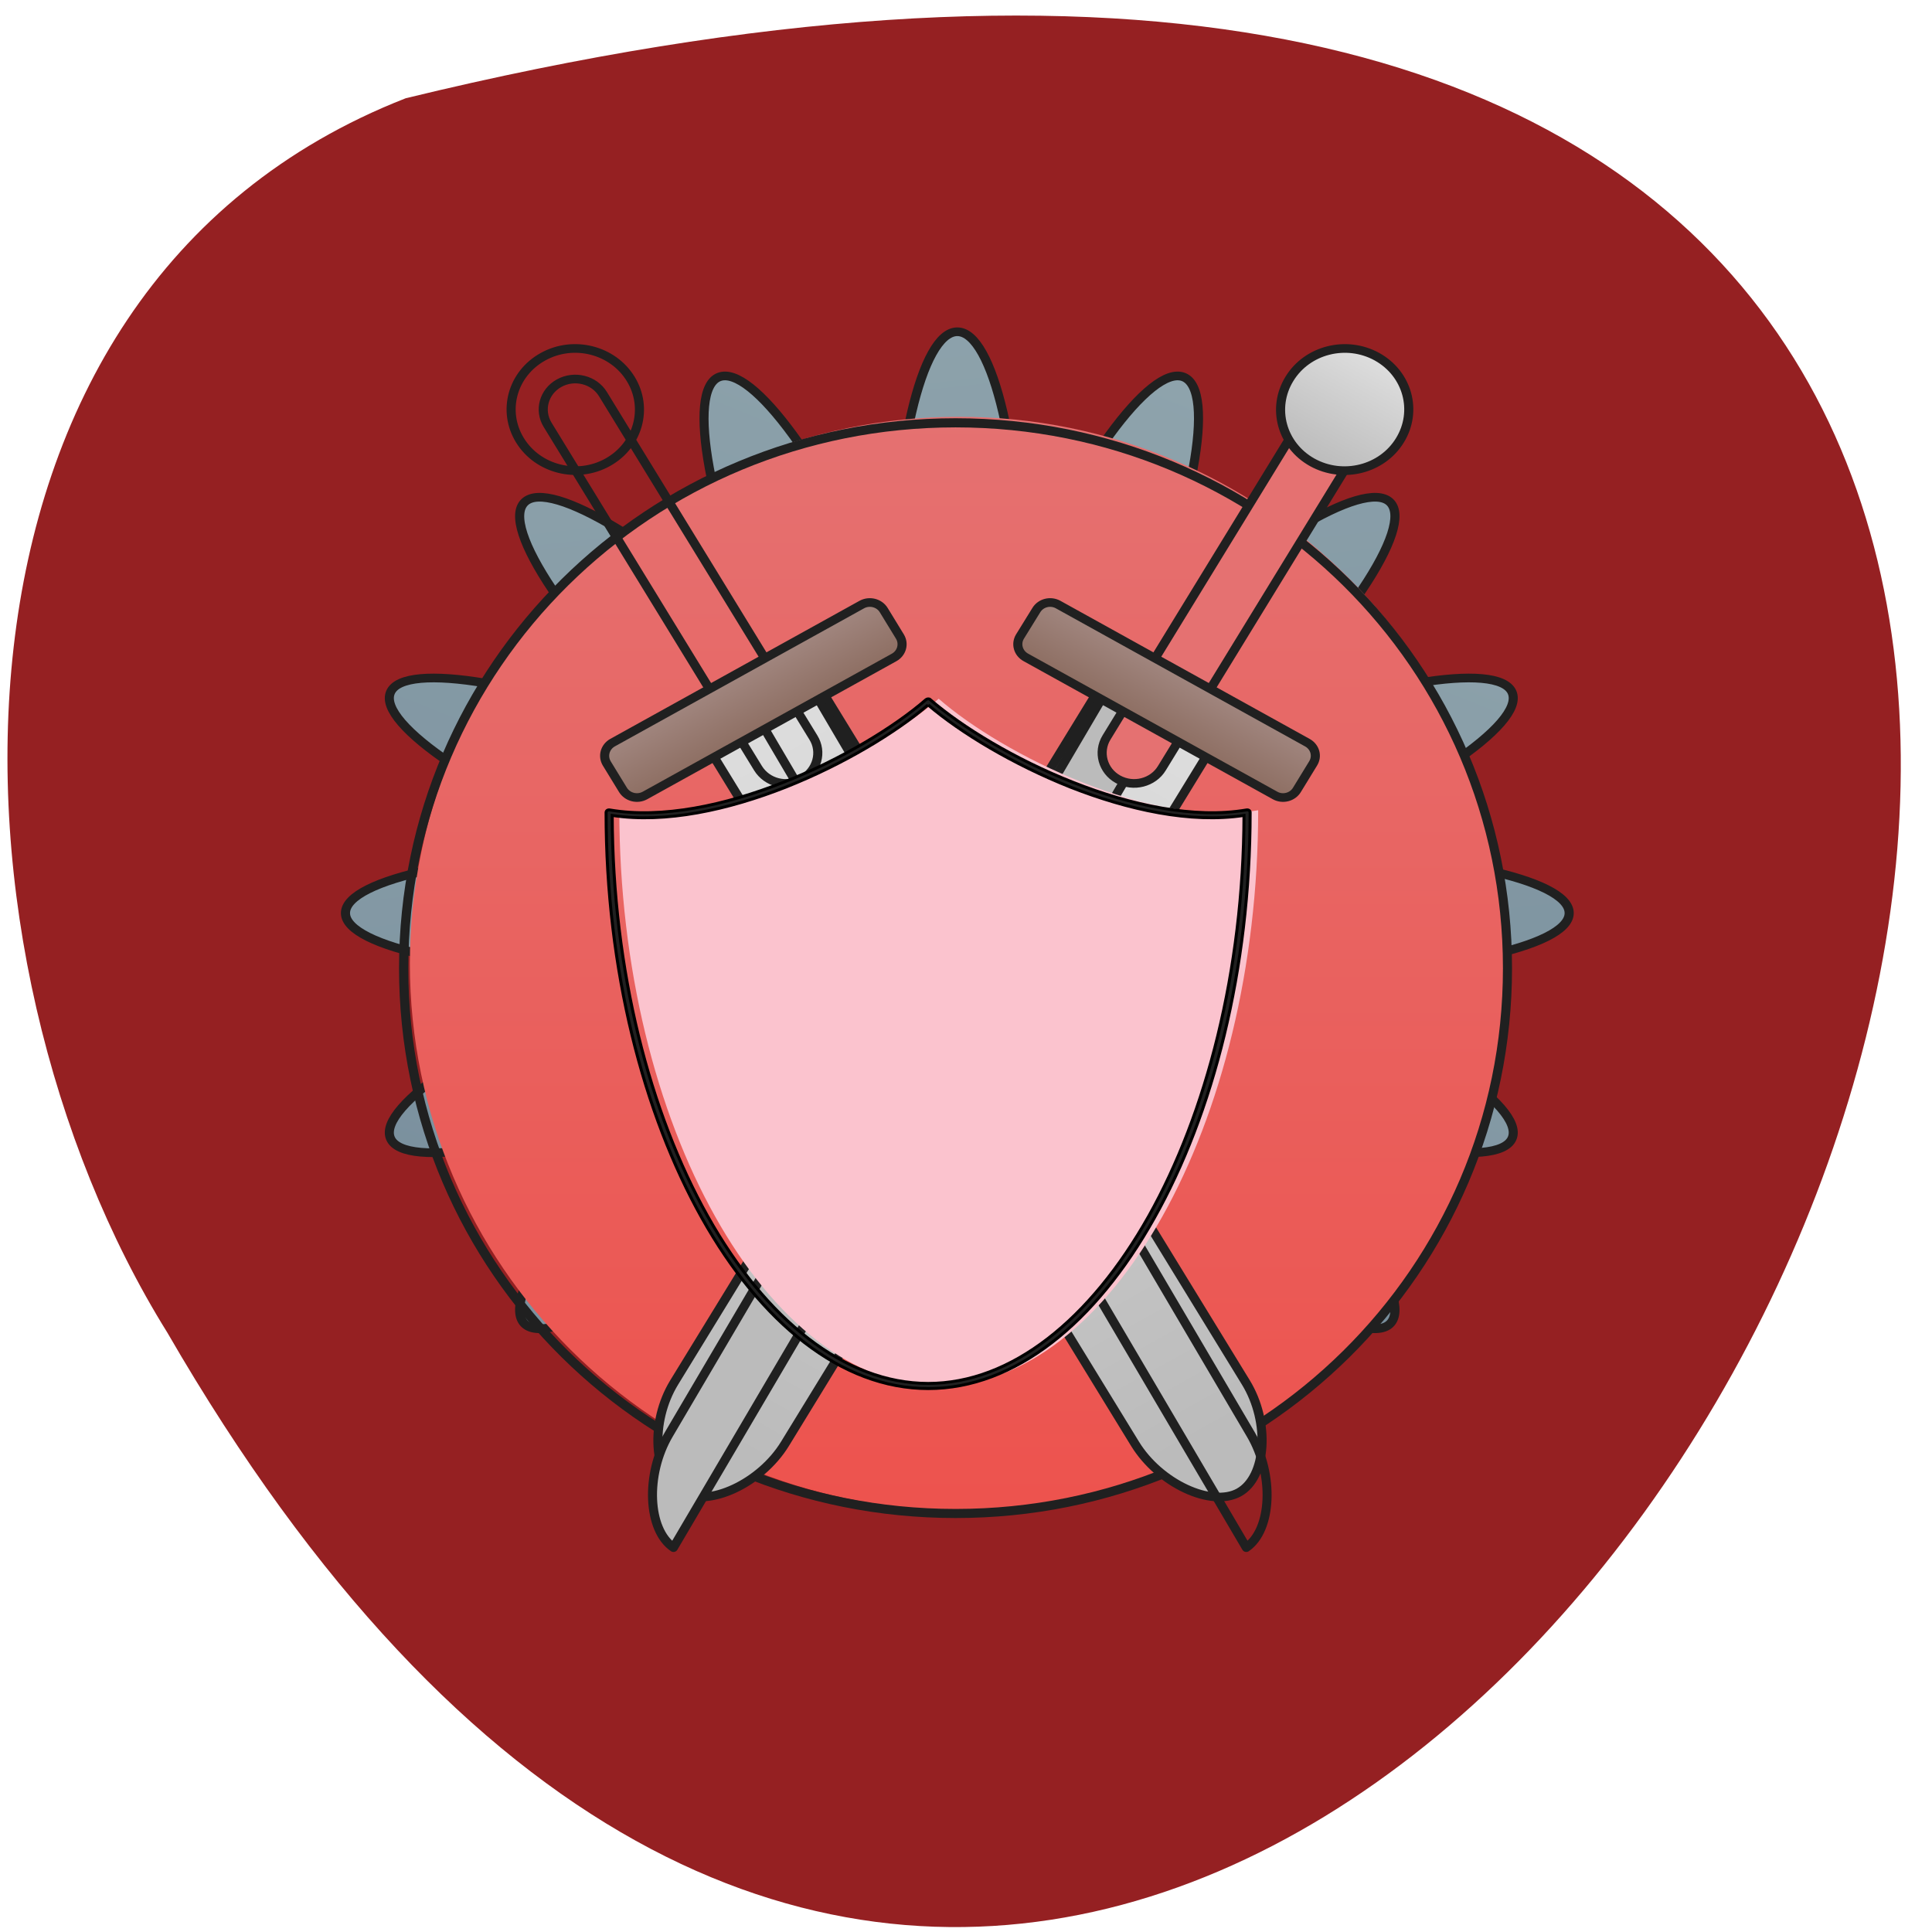 <svg xmlns="http://www.w3.org/2000/svg" viewBox="0 0 48 48" xmlns:xlink="http://www.w3.org/1999/xlink"><defs><linearGradient id="6" gradientUnits="userSpaceOnUse" y1="-43.537" x2="0" y2="-64.7"><stop stop-color="#8d6e62"/><stop offset="1" stop-color="#a1867f"/></linearGradient><linearGradient id="5" gradientUnits="userSpaceOnUse" y1="-64.7" x2="0" y2="-149.37" xlink:href="#2"/><linearGradient id="7" gradientUnits="userSpaceOnUse" y1="-149.37" x2="0" y2="-191.7" xlink:href="#3"/><linearGradient id="4" gradientUnits="userSpaceOnUse" x1="780" y1="242.21" x2="860" y2="-54.12" xlink:href="#3"/><linearGradient id="3" gradientUnits="userSpaceOnUse" y1="242.21" x2="0" y2="-54.12"><stop stop-color="#bbb"/><stop offset="1" stop-color="#dedede"/></linearGradient><linearGradient id="0" gradientUnits="userSpaceOnUse" x1="177.05" y1="218.19" x2="330.95" y2="-153.36"><stop stop-color="#788e9c"/><stop offset="1" stop-color="#8ea3ac"/></linearGradient><linearGradient id="2" gradientUnits="userSpaceOnUse" y1="427.37" x2="0" y2="67.51" gradientTransform="matrix(0.076 0 0 0.075 4.563 5.26)"><stop stop-color="#ed534e"/><stop offset="1" stop-color="#e57171"/></linearGradient><linearGradient id="1" gradientUnits="userSpaceOnUse" x1="177.05" y1="1695.12" x2="0" y2="175.12" xlink:href="#0"/></defs><path d="m 10.08 2.441 c 71.04 -17.289 23.582 81.7 -5.922 30.668 c -5.816 -9.336 -6.34 -25.871 5.922 -30.668" fill="#952022"/><g stroke="#202020" stroke-linejoin="round" stroke-linecap="round"><path d="m 330.97 -153.34 c -10.876 -4.5 -35.839 31.12 -56.04 79.85 l -20.923 50.579 l -20.975 -50.579 c -20.15 -48.736 -45.16 -84.35 -55.986 -79.85 c -10.824 4.445 -3.315 47.33 16.884 96.06 l 20.975 50.579 l -50.6 -20.926 c -48.735 -20.221 -91.62 -27.756 -96.07 -16.914 c -4.506 10.842 31.13 35.834 79.86 56 l 50.6 20.98 l -50.6 20.926 c -48.735 20.17 -84.37 45.16 -79.86 56 c 4.454 10.842 47.34 3.307 96.07 -16.914 l 50.6 -20.926 l -20.975 50.579 c -20.2 48.736 -27.708 91.62 -16.884 96.06 c 10.824 4.5 35.787 -31.12 55.986 -79.85 l 20.975 -50.579 l 20.923 50.579 c 20.2 48.736 45.16 84.35 56.04 79.85 c 10.824 -4.445 3.263 -47.33 -16.936 -96.06 l -20.923 -50.579 l 50.55 20.926 c 48.787 20.221 91.62 27.756 96.12 16.914 c 4.506 -10.842 -31.18 -35.834 -79.913 -56 l -50.55 -20.926 l 50.55 -20.98 c 48.735 -20.17 84.42 -45.16 79.913 -56 c -4.506 -10.842 -47.34 -3.307 -96.12 16.914 l -50.55 20.926 l 20.923 -50.579 c 20.2 -48.736 27.76 -91.62 16.936 -96.06" transform="matrix(0.075 0 0 0.072 4.584 20.408)" fill="url(#0)" stroke-width="3"/><path d="m 960.02 175.07 c -44.43 0 -80.06 160.64 -80.06 360 v 206.94 l -146.22 -146.29 c -141.13 -140.97 -279.72 -229.28 -311.04 -197.93 c -31.515 31.349 56.962 170.06 197.9 311.03 l 146.22 146.29 h -206.9 c -199.27 0 -359.97 35.651 -359.97 80.11 c 0 44.26 160.71 79.908 359.97 79.908 h 206.9 l -146.22 146.29 c -140.94 140.97 -229.41 279.68 -197.9 311.03 c 31.32 31.349 169.91 -56.96 311.04 -197.93 l 146.22 -146.29 v 206.94 c 0 199.36 35.821 360 80.06 360 c 44.24 0 80.06 -160.64 80.06 -360 v -206.94 l 146.22 146.29 c 140.94 140.97 279.72 229.28 311.04 197.93 c 31.32 -31.349 -56.962 -170.06 -197.9 -311.03 l -146.22 -146.29 h 206.71 c 199.46 0 360.17 -35.651 360.17 -79.908 c 0 -44.46 -160.71 -80.11 -360.17 -80.11 h -206.71 l 146.22 -146.29 c 140.94 -140.97 229.22 -279.68 197.9 -311.03 c -31.32 -31.349 -170.1 56.96 -311.04 197.93 l -146.22 146.29 v -206.94 c 0 -199.36 -35.821 -360 -80.06 -360" transform="matrix(0.02 0 0 0.019 4.584 4.916)" fill="url(#1)" stroke-width="11.339"/></g><path d="m 23.828 10.355 c 7.539 0 13.648 6.082 13.648 13.582 c 0 7.5 -6.109 13.578 -13.648 13.578 c -7.535 0 -13.645 -6.078 -13.645 -13.578 c 0 -7.5 6.109 -13.582 13.645 -13.582" fill="url(#2)"/><path d="m 23.742 10.391 c -7.66 0 -13.828 6.098 -13.828 13.664 c 0 7.566 6.168 13.66 13.828 13.66 c 7.656 0 13.824 -6.094 13.824 -13.66 c 0 -7.566 -6.168 -13.664 -13.824 -13.664 m 0 0.227 c 7.535 0 13.598 5.992 13.598 13.437 c 0 7.445 -6.06 13.434 -13.598 13.434 c -7.535 0 -13.598 -5.988 -13.598 -13.434 c 0 -7.445 6.06 -13.437 13.598 -13.437" fill="#202020"/><g stroke="#202020" stroke-linejoin="round" stroke-linecap="round"><path d="m 207.11 -54.15 l -0.009 285.77 c 0.022 15.887 10.568 31.77 21.16 31.788 c 10.568 -0.029 21.19 -15.925 21.19 -31.765 l 0.009 -285.77" transform="matrix(0.065 0.036 -0.038 0.062 12.09 12.53)" fill="url(#3)" stroke-width="3"/><path d="m 782.8 607.98 l -0.055 1080.06 c -0.022 58.687 38.13 117.34 77.3 119.8 l -0.077 -1199.7" transform="matrix(0.017 0.01 -0.01 0.017 20.19 -0.887)" fill="url(#4)" stroke-width="11.339"/><g stroke-width="3"><path d="m 228.29 -181.12 c 5.814 0.023 10.565 4.73 10.529 10.572 l 0.015 137.58 c 0.036 5.863 -4.703 10.603 -10.562 10.605 c -5.859 0.003 -10.592 -4.777 -10.601 -10.593 l -0.015 -137.58 c 0.036 -5.842 4.775 -10.582 10.634 -10.584" transform="matrix(0.065 0.036 -0.038 0.062 12.09 12.53)" fill="url(#5)"/><path d="m 180.62 -64.707 l 95.28 0.016 c 2.93 -0.001 5.291 2.328 5.265 5.286 l 0.006 10.576 c 0.018 2.932 -2.374 5.314 -5.259 5.29 l -95.28 -0.016 c -2.93 0.001 -5.291 -2.328 -5.309 -5.26 l 0.039 -10.602 c -0.018 -2.932 2.329 -5.288 5.259 -5.29" transform="matrix(0.065 0.036 -0.038 0.062 12.09 12.53)" fill="url(#6)"/><path d="m 228.29 -191.69 c 11.674 0.021 21.13 9.46 21.13 21.17 c 0.045 11.68 -9.433 21.16 -21.15 21.16 c -11.674 -0.021 -21.13 -9.46 -21.13 -21.17 c -0.045 -11.68 9.433 -21.16 21.15 -21.16" transform="matrix(0.065 0.036 -0.038 0.062 12.09 12.53)" fill="url(#7)"/><path d="m 207.09 -54.13 l -0.009 285.77 c 0.022 15.887 10.613 31.744 21.21 31.762 c 10.568 -0.029 21.14 -15.899 21.15 -31.739 l 0.009 -285.77" transform="matrix(-0.065 0.036 0.038 0.062 35.611 12.53)" fill="url(#3)"/></g><path d="m 782.7 608.04 l 0.114 1079.96 c -0.022 58.687 38.13 117.34 77.13 119.9 l 0.093 -1199.8" transform="matrix(-0.017 0.01 0.01 0.017 27.503 -0.887)" fill="url(#4)" stroke-width="11.339"/><g stroke-width="3"><path d="m 228.27 -181.1 c 5.859 -0.003 10.565 4.73 10.574 10.546 l 0.015 137.58 c -0.009 5.889 -4.748 10.628 -10.562 10.605 c -5.859 0.003 -10.637 -4.751 -10.601 -10.593 l -0.015 -137.58 c -0.009 -5.816 4.73 -10.556 10.589 -10.558" transform="matrix(-0.065 0.036 0.038 0.062 35.611 12.53)" fill="url(#5)"/><path d="m 180.64 -64.719 l 95.28 0.016 c 2.885 0.025 5.246 2.354 5.265 5.286 l 0.006 10.576 c -0.027 2.958 -2.374 5.314 -5.303 5.316 l -95.28 -0.016 c -2.885 -0.025 -5.246 -2.354 -5.265 -5.286 l -0.006 -10.576 c -0.018 -2.932 2.374 -5.314 5.303 -5.316" transform="matrix(-0.065 0.036 0.038 0.062 35.611 12.53)" fill="url(#6)"/><path d="m 228.26 -191.68 c 11.718 -0.005 21.17 9.434 21.18 21.14 c 0 11.706 -9.478 21.18 -21.15 21.16 c -11.718 0.005 -21.2 -9.481 -21.18 -21.14 c 0 -11.706 9.478 -21.18 21.15 -21.16" transform="matrix(-0.065 0.036 0.038 0.062 35.611 12.53)" fill="url(#7)"/></g></g><path d="m 15.387 20.13 c 0 7.844 3.703 14.305 7.934 14.305 c 4.234 0 7.938 -6.461 7.938 -14.305 c -2.648 0.461 -6.348 -1.383 -7.938 -2.77 c -1.586 1.387 -5.289 3.23 -7.934 2.77" fill="#fbc3ce"/><path d="m 246.36 172.87 c -0.259 0 -0.518 0.108 -0.725 0.271 c -10.411 9.434 -27.97 20.602 -47.24 28.518 c -19.268 7.97 -40.25 12.633 -57.55 9.542 c -0.259 -0.054 -0.57 0 -0.829 0.163 c -0.207 0.163 -0.363 0.434 -0.363 0.705 c 0 54.38 12.379 103.99 31.803 140.04 c 19.475 36.11 46.15 58.771 74.897 58.771 c 28.747 0 55.42 -22.663 74.845 -58.771 c 19.475 -36.05 31.803 -85.66 31.803 -140.04 c 0 -0.271 -0.104 -0.542 -0.363 -0.705 c -0.207 -0.163 -0.518 -0.217 -0.829 -0.163 c -17.248 3.09 -38.23 -1.572 -57.49 -9.542 c -19.268 -7.916 -36.827 -19.08 -47.29 -28.518 c -0.155 -0.217 -0.414 -0.271 -0.725 -0.271 m 0.052 2.114 c 10.722 9.542 28.02 20.44 47.13 28.355 c 19.06 7.807 39.779 12.578 57.49 9.759 c -0.155 53.729 -12.431 102.74 -31.544 138.25 c -19.32 35.729 -45.48 57.741 -73.08 57.741 c -27.607 0 -53.816 -22.01 -73.08 -57.741 c -19.16 -35.566 -31.44 -84.52 -31.595 -138.25 c 17.714 2.819 38.484 -1.952 57.49 -9.759 c 19.16 -7.916 36.412 -18.813 47.13 -28.355" transform="matrix(0.075 0 0 0.072 4.584 4.916)" fill="#202020" stroke="#000"/></svg>